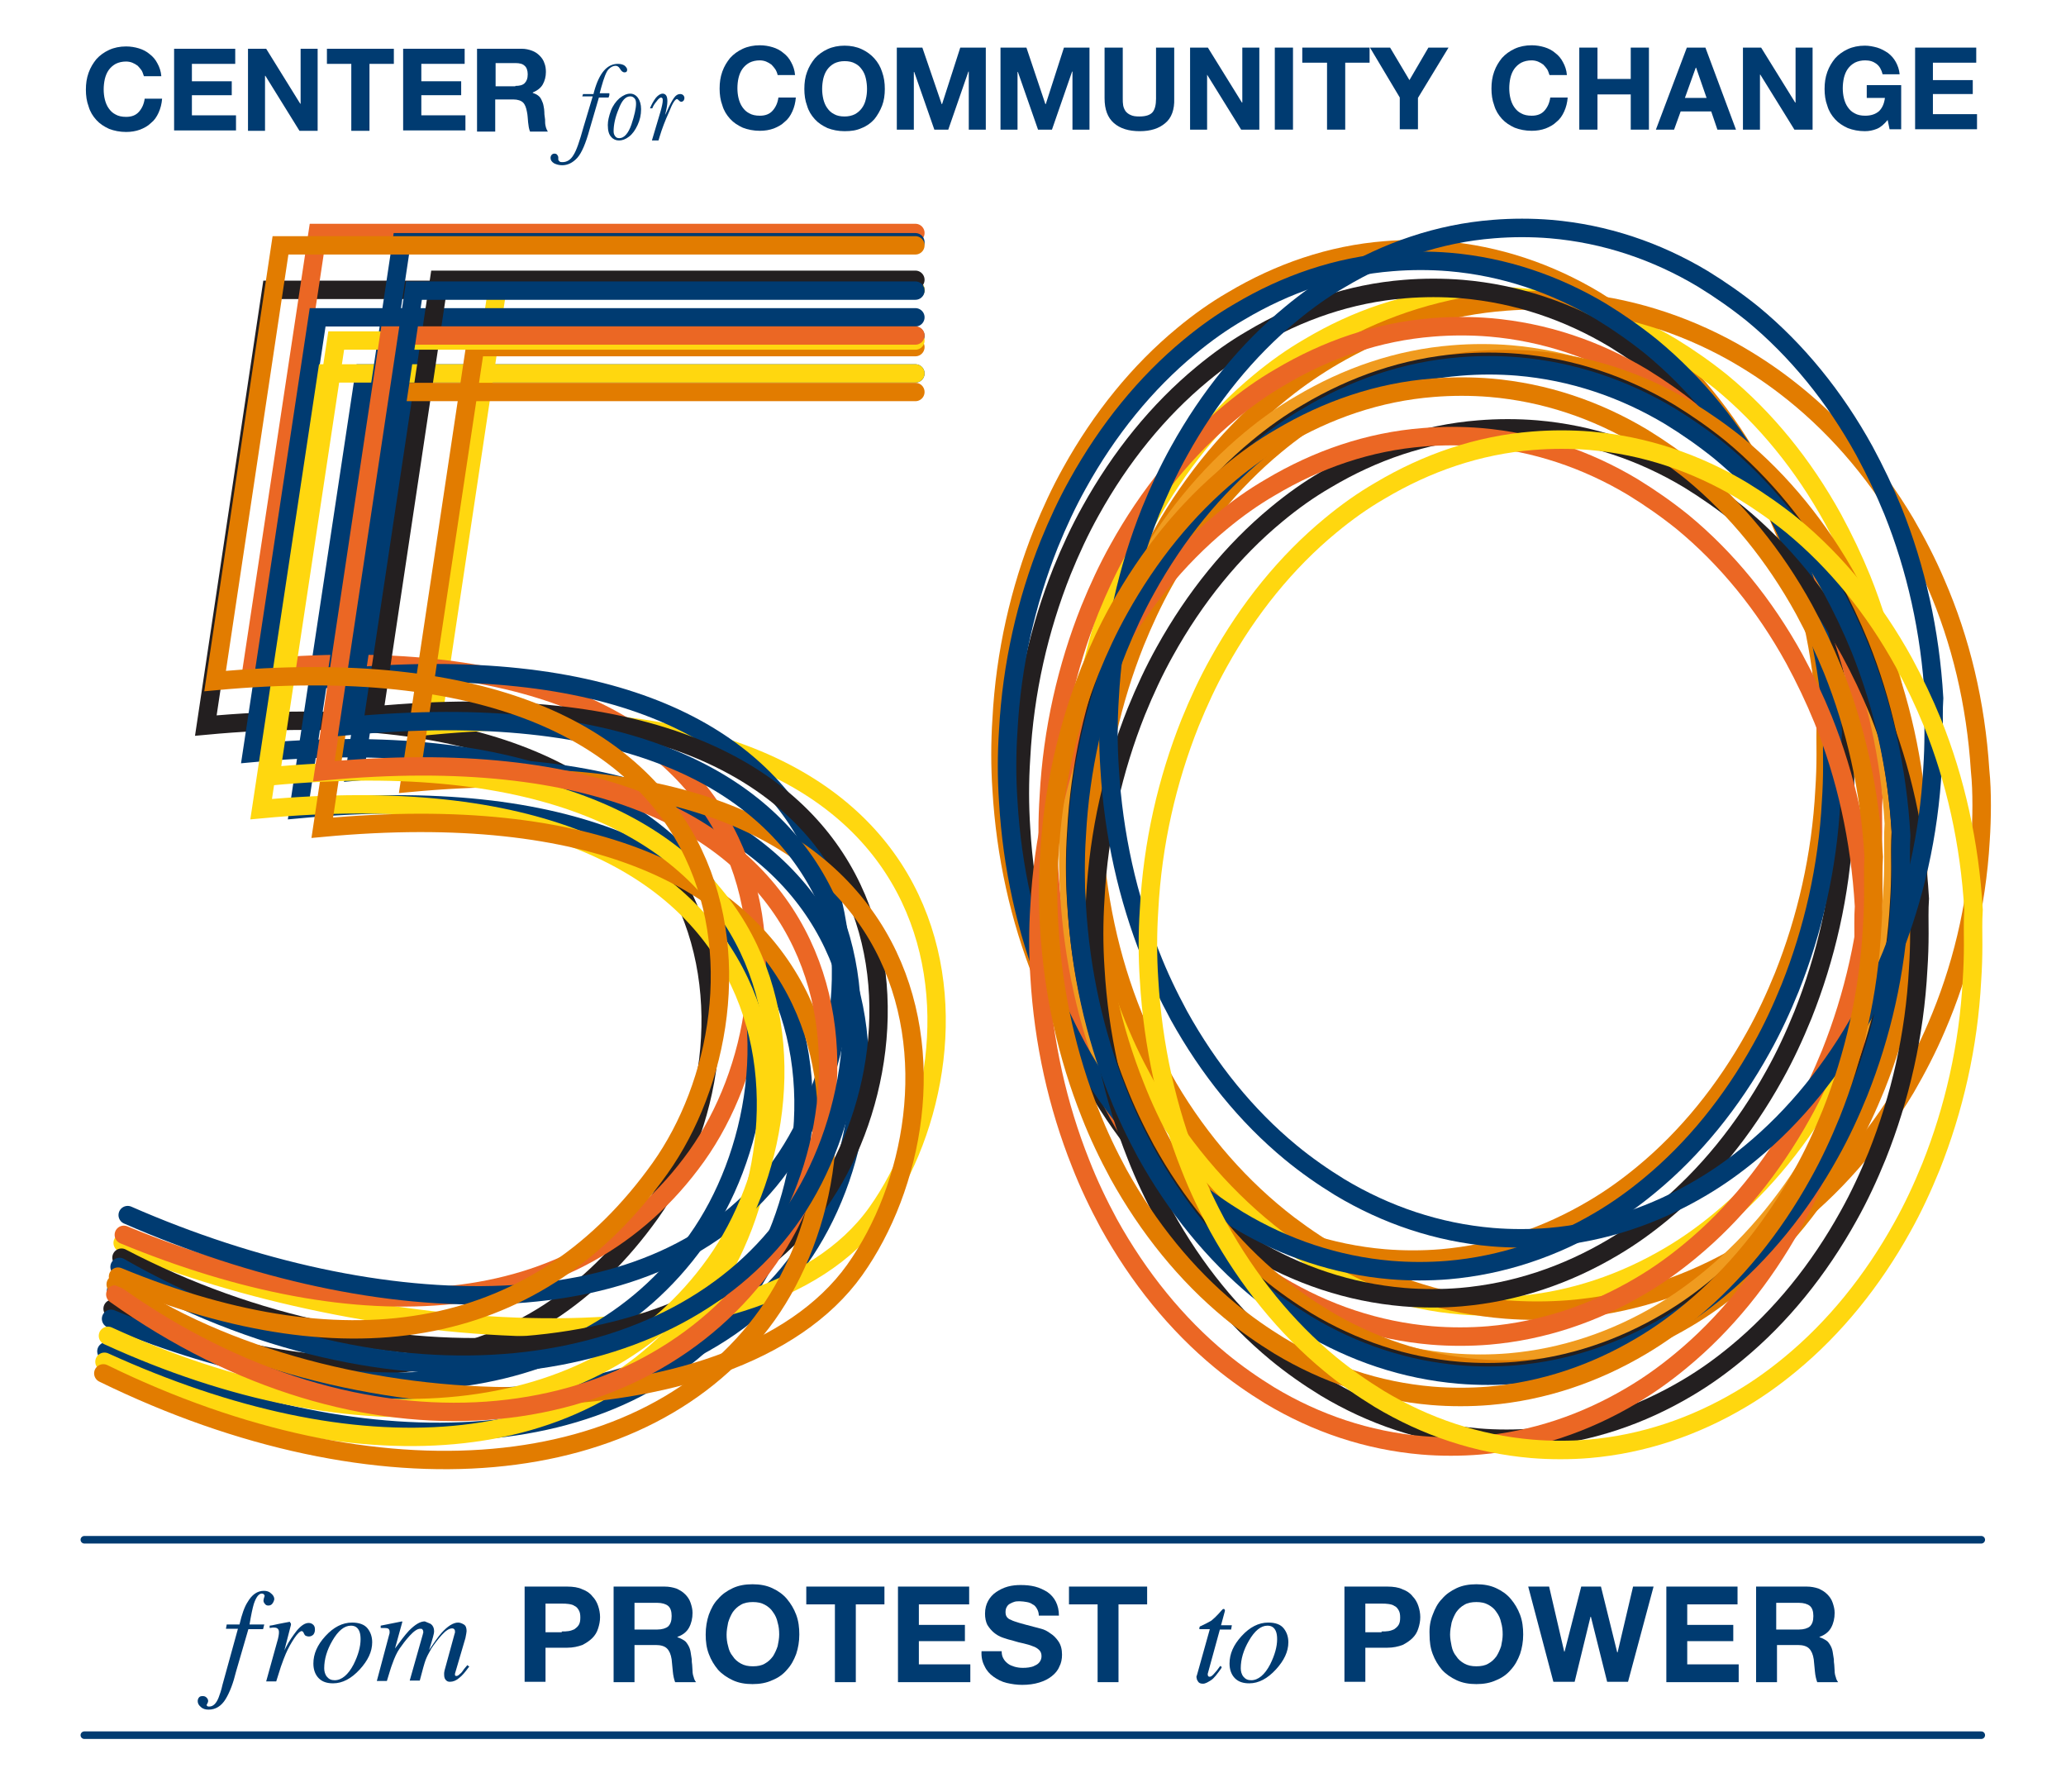 <?xml version="1.0" encoding="utf-8"?>
<!-- Generator: Adobe Illustrator 21.0.2, SVG Export Plug-In . SVG Version: 6.00 Build 0)  -->
<svg version="1.1" xmlns="http://www.w3.org/2000/svg" xmlns:xlink="http://www.w3.org/1999/xlink" x="0px" y="0px"
	 viewBox="0 0 534 463" style="enable-background:new 0 0 534 463;" xml:space="preserve">
<style type="text/css">
	.st0{fill:#003B71;}
	.st1{fill:none;stroke:#E27C00;stroke-width:4.778;stroke-miterlimit:10;}
	.st2{fill:none;stroke:#231F20;stroke-width:4.747;stroke-linecap:round;stroke-miterlimit:10;}
	.st3{fill:none;stroke:#FFD70F;stroke-width:4.778;stroke-miterlimit:10;}
	.st4{fill:none;stroke:#231F20;stroke-width:4.778;stroke-miterlimit:10;}
	.st5{fill:none;stroke:#EB6724;stroke-width:4.778;stroke-miterlimit:10;}
	.st6{fill:none;stroke:#F09B1F;stroke-width:4.778;stroke-miterlimit:10;}
	.st7{fill:none;stroke:#003B71;stroke-width:4.778;stroke-miterlimit:10;}
	.st8{fill:none;stroke:#003B71;stroke-width:4.747;stroke-linecap:round;stroke-miterlimit:10;}
	.st9{fill:none;stroke:#FFD70F;stroke-width:4.747;stroke-linecap:round;stroke-miterlimit:10;}
	.st10{fill:none;stroke:#EB6724;stroke-width:4.747;stroke-linecap:round;stroke-miterlimit:10;}
	.st11{fill:none;stroke:#E27C00;stroke-width:4.747;stroke-linecap:round;stroke-miterlimit:10;}
	.st12{fill:none;stroke:#003B71;stroke-width:1.951;stroke-linecap:round;stroke-miterlimit:10;}
</style>
<g id="Layer_1">
	<g>
		<g>
			<path class="st0" d="M157.5,24.6l-0.2,0.6h-2.5l-2.4,8.2c-1,3.7-2.1,6.2-3.2,7.4c-1.2,1.3-2.5,1.9-3.9,1.9
				c-0.8,0-1.5-0.2-2.1-0.5c-0.6-0.4-0.9-0.8-0.9-1.4c0-0.3,0.1-0.6,0.3-0.8c0.2-0.2,0.4-0.3,0.7-0.3c0.3,0,0.6,0.1,0.7,0.3
				c0.2,0.2,0.3,0.5,0.3,0.7c0,0.1,0,0.2,0,0.3l0,0.2c0,0.2,0.1,0.3,0.3,0.5c0.2,0.2,0.5,0.2,0.8,0.2c1.1,0,2.1-0.6,2.8-1.8
				c0.8-1.2,1.6-3.6,2.6-7.2l2.4-8h-2.7l0.2-0.6h2.7c0-0.1,0.1-0.4,0.2-0.8c1.3-4.6,3.3-7,6.1-7c0.8,0,1.4,0.2,1.8,0.5
				c0.4,0.4,0.6,0.7,0.6,1c0,0.5-0.2,0.7-0.7,0.7c-0.4,0-0.8-0.3-1.2-1c-0.3-0.5-0.7-0.7-1.1-0.7c-0.6,0-1.2,0.3-1.8,0.9
				c-0.6,0.6-1.2,2.2-1.9,4.7l-0.4,1.5H157.5z"/>
			<path class="st0" d="M157.1,32.3c0-1.1,0.3-2.3,0.8-3.7c0.5-1.3,1.3-2.4,2.2-3.2c1-0.8,1.9-1.2,2.8-1.2c0.8,0,1.5,0.4,2,1.1
				c0.5,0.7,0.8,1.7,0.8,2.9c0,1.5-0.3,2.8-0.9,4.1c-0.6,1.3-1.3,2.3-2.2,3c-0.9,0.7-1.8,1-2.6,1c-0.8,0-1.5-0.3-2-0.9
				C157.4,34.8,157.1,33.8,157.1,32.3z M158.6,33.9c0,0.5,0.1,0.9,0.4,1.3c0.3,0.4,0.6,0.5,1.1,0.5c1.2,0,2.3-1.2,3.1-3.5
				c0.8-2.4,1.2-4.2,1.2-5.4c0-0.6-0.1-1.1-0.4-1.4c-0.3-0.3-0.6-0.5-1.1-0.5c-1.2,0-2.2,1.1-3,3.3C159,30.3,158.6,32.3,158.6,33.9z
				"/>
			<path class="st0" d="M168.6,28H168c0.4-1,0.9-1.9,1.5-2.7c0.6-0.7,1.2-1.1,1.8-1.1c0.4,0,0.7,0.2,0.9,0.5
				c0.2,0.3,0.3,0.8,0.3,1.5c0,0.8-0.2,2-0.6,3.5c0.1-0.1,0.2-0.4,0.5-1c0.7-1.6,1.3-2.7,1.8-3.4c0.5-0.7,1-1,1.6-1
				c0.3,0,0.6,0.1,0.8,0.3c0.2,0.2,0.3,0.5,0.3,0.7c0,0.3-0.1,0.5-0.2,0.7c-0.2,0.2-0.4,0.3-0.6,0.3c-0.3,0-0.5-0.2-0.8-0.5
				c-0.1-0.1-0.2-0.2-0.3-0.2c-0.5,0-1.2,1.1-2.1,3.4c-1,2.2-1.8,4.3-2.4,6.3l-0.3,1h-1.7l2.2-7.4c0.4-1.4,0.6-2.4,0.6-2.9
				c0-0.3,0-0.5-0.1-0.6c-0.1-0.1-0.2-0.2-0.3-0.2c-0.3,0-0.7,0.3-1.2,1C169.2,26.8,168.8,27.4,168.6,28z"/>
			<path class="st0" d="M36.6,18.2c-0.3-0.4-0.6-0.8-1-1.2c-0.4-0.3-0.9-0.6-1.4-0.8c-0.5-0.2-1.1-0.3-1.6-0.3c-1,0-1.9,0.2-2.7,0.6
				c-0.7,0.4-1.3,0.9-1.8,1.6c-0.5,0.7-0.8,1.5-1,2.3c-0.2,0.9-0.3,1.8-0.3,2.7c0,0.9,0.1,1.8,0.3,2.6c0.2,0.8,0.5,1.6,1,2.3
				c0.5,0.7,1,1.2,1.8,1.6c0.7,0.4,1.6,0.6,2.7,0.6c1.4,0,2.5-0.4,3.3-1.3c0.8-0.9,1.3-2,1.5-3.4h4.5c-0.1,1.3-0.4,2.5-0.9,3.6
				c-0.5,1.1-1.1,2-2,2.7c-0.8,0.8-1.8,1.3-2.8,1.7c-1.1,0.4-2.3,0.6-3.6,0.6c-1.6,0-3.1-0.3-4.4-0.8c-1.3-0.6-2.4-1.3-3.3-2.3
				c-0.9-1-1.6-2.1-2-3.5c-0.5-1.3-0.7-2.8-0.7-4.3c0-1.6,0.2-3,0.7-4.4c0.5-1.4,1.2-2.5,2-3.5c0.9-1,2-1.8,3.3-2.4
				c1.3-0.6,2.8-0.9,4.4-0.9c1.2,0,2.3,0.2,3.3,0.5c1,0.3,2,0.8,2.8,1.5c0.8,0.6,1.5,1.4,2,2.4c0.5,0.9,0.9,2,1,3.3h-4.5
				C37,19.2,36.9,18.7,36.6,18.2z"/>
			<path class="st0" d="M60.8,12.6v3.9H49.6V21h10.3v3.6H49.6v5.2H61v3.9H45V12.6H60.8z"/>
			<path class="st0" d="M68.8,12.6l8.8,14.2h0.1V12.6h4.4v21.2h-4.7l-8.8-14.2h-0.1v14.2h-4.4V12.6H68.8z"/>
			<path class="st0" d="M84.5,16.5v-3.9h17.3v3.9h-6.3v17.3h-4.7V16.5H84.5z"/>
			<path class="st0" d="M120.1,12.6v3.9h-11.2V21h10.3v3.6h-10.3v5.2h11.4v3.9h-16.1V12.6H120.1z"/>
			<path class="st0" d="M134.9,12.6c0.9,0,1.8,0.2,2.6,0.5s1.4,0.7,2,1.3c0.5,0.5,1,1.2,1.2,1.9c0.3,0.7,0.4,1.5,0.4,2.3
				c0,1.2-0.3,2.3-0.8,3.2c-0.5,0.9-1.4,1.6-2.6,2.1v0.1c0.6,0.2,1,0.4,1.4,0.7c0.4,0.3,0.7,0.7,0.9,1.2c0.2,0.4,0.4,0.9,0.5,1.5
				c0.1,0.5,0.2,1.1,0.2,1.6c0,0.3,0,0.7,0.1,1.2s0.1,0.9,0.1,1.4c0,0.5,0.1,0.9,0.2,1.3c0.1,0.4,0.3,0.8,0.5,1.1H137
				c-0.3-0.7-0.4-1.5-0.5-2.4c-0.1-0.9-0.1-1.8-0.3-2.7c-0.2-1.1-0.5-1.9-1-2.4c-0.5-0.5-1.4-0.8-2.5-0.8h-4.7v8.3h-4.7V12.6H134.9z
				 M133.2,22.2c1.1,0,1.9-0.2,2.4-0.7s0.8-1.2,0.8-2.3c0-1-0.3-1.8-0.8-2.2c-0.5-0.5-1.3-0.7-2.4-0.7h-5.1v6H133.2z"/>
			<g>
				<path class="st0" d="M200.4,17.9c-0.3-0.4-0.6-0.8-1-1.2c-0.4-0.3-0.9-0.6-1.4-0.8c-0.5-0.2-1.1-0.3-1.6-0.3
					c-1,0-1.9,0.2-2.7,0.6c-0.7,0.4-1.3,0.9-1.8,1.6c-0.5,0.7-0.8,1.5-1,2.3s-0.3,1.8-0.3,2.7c0,0.9,0.1,1.8,0.3,2.6
					c0.2,0.8,0.5,1.6,1,2.3c0.5,0.7,1,1.2,1.8,1.6c0.7,0.4,1.6,0.6,2.7,0.6c1.4,0,2.5-0.4,3.3-1.3c0.8-0.9,1.3-2,1.5-3.4h4.5
					c-0.1,1.3-0.4,2.5-0.9,3.6c-0.5,1.1-1.1,2-2,2.7c-0.8,0.8-1.8,1.3-2.8,1.7c-1.1,0.4-2.3,0.6-3.6,0.6c-1.6,0-3.1-0.3-4.4-0.8
					c-1.3-0.6-2.4-1.3-3.3-2.3c-0.9-1-1.6-2.1-2-3.5c-0.5-1.3-0.7-2.8-0.7-4.3c0-1.6,0.2-3,0.7-4.4c0.5-1.4,1.2-2.5,2-3.5
					c0.9-1,2-1.8,3.3-2.4c1.3-0.6,2.8-0.9,4.4-0.9c1.2,0,2.3,0.2,3.3,0.5c1,0.3,2,0.8,2.8,1.5c0.8,0.6,1.5,1.4,2,2.4
					c0.5,0.9,0.9,2,1,3.3h-4.5C200.9,18.9,200.7,18.4,200.4,17.9z"/>
				<path class="st0" d="M208.6,18.6c0.5-1.4,1.2-2.5,2-3.5c0.9-1,2-1.8,3.3-2.4c1.3-0.6,2.8-0.9,4.4-0.9c1.6,0,3.1,0.3,4.4,0.9
					c1.3,0.6,2.4,1.4,3.3,2.4c0.9,1,1.6,2.2,2,3.5c0.5,1.4,0.7,2.8,0.7,4.4c0,1.5-0.2,3-0.7,4.3c-0.5,1.3-1.2,2.5-2,3.5
					c-0.9,1-2,1.8-3.3,2.3c-1.3,0.6-2.7,0.8-4.4,0.8c-1.6,0-3.1-0.3-4.4-0.8c-1.3-0.6-2.4-1.3-3.3-2.3c-0.9-1-1.6-2.1-2-3.5
					c-0.5-1.3-0.7-2.8-0.7-4.3C207.9,21.4,208.1,19.9,208.6,18.6z M212.8,25.6c0.2,0.8,0.5,1.6,1,2.3c0.5,0.7,1,1.2,1.8,1.6
					c0.7,0.4,1.6,0.6,2.7,0.6c1,0,1.9-0.2,2.7-0.6c0.7-0.4,1.3-0.9,1.8-1.6c0.5-0.7,0.8-1.4,1-2.3c0.2-0.8,0.3-1.7,0.3-2.6
					c0-0.9-0.1-1.8-0.3-2.7s-0.5-1.6-1-2.3c-0.5-0.7-1-1.2-1.8-1.6c-0.7-0.4-1.6-0.6-2.7-0.6c-1,0-1.9,0.2-2.7,0.6
					c-0.7,0.4-1.3,0.9-1.8,1.6c-0.5,0.7-0.8,1.5-1,2.3c-0.2,0.9-0.3,1.8-0.3,2.7C212.5,23.9,212.6,24.7,212.8,25.6z"/>
				<path class="st0" d="M238.4,12.3l5,14.6h0.1l4.7-14.6h6.6v21.2h-4.4v-15h-0.1l-5.2,15h-3.6l-5.2-14.9h-0.1v14.9h-4.4V12.3H238.4
					z"/>
				<path class="st0" d="M265.3,12.3l4.9,14.6h0.1l4.7-14.6h6.6v21.2h-4.4v-15h-0.1l-5.2,15h-3.6l-5.2-14.9h-0.1v14.9h-4.4V12.3
					H265.3z"/>
				<path class="st0" d="M301.2,31.8c-1.6,1.4-3.8,2.1-6.6,2.1c-2.9,0-5.1-0.7-6.7-2.1c-1.6-1.4-2.4-3.5-2.4-6.4V12.3h4.7v13.2
					c0,0.6,0,1.1,0.1,1.7c0.1,0.6,0.3,1,0.6,1.5c0.3,0.4,0.8,0.8,1.3,1c0.6,0.3,1.3,0.4,2.3,0.4c1.7,0,2.8-0.4,3.4-1.1
					c0.6-0.7,0.9-1.9,0.9-3.5V12.3h4.7v13.2C303.6,28.3,302.8,30.5,301.2,31.8z"/>
				<path class="st0" d="M312.2,12.3l8.8,14.2h0.1V12.3h4.4v21.2h-4.7L312,19.3H312v14.2h-4.4V12.3H312.2z"/>
				<path class="st0" d="M334.2,12.3v21.2h-4.7V12.3H334.2z"/>
				<path class="st0" d="M336.6,16.2v-3.9H354v3.9h-6.3v17.3H343V16.2H336.6z"/>
				<path class="st0" d="M354.1,12.3h5.2l5,8.4l4.9-8.4h5.2l-7.9,13v8.1h-4.7v-8.2L354.1,12.3z"/>
			</g>
			<g>
				<path class="st0" d="M399.9,17.9c-0.3-0.4-0.6-0.8-1-1.2c-0.4-0.3-0.9-0.6-1.4-0.8c-0.5-0.2-1.1-0.3-1.6-0.3
					c-1,0-1.9,0.2-2.7,0.6c-0.7,0.4-1.3,0.9-1.8,1.6c-0.5,0.7-0.8,1.5-1,2.3c-0.2,0.9-0.3,1.8-0.3,2.7c0,0.9,0.1,1.8,0.3,2.6
					c0.2,0.8,0.5,1.6,1,2.3c0.5,0.7,1,1.2,1.8,1.6c0.7,0.4,1.6,0.6,2.7,0.6c1.4,0,2.5-0.4,3.3-1.3c0.8-0.9,1.3-2,1.5-3.4h4.5
					c-0.1,1.3-0.4,2.5-0.9,3.6c-0.5,1.1-1.1,2-2,2.7c-0.8,0.8-1.8,1.3-2.8,1.7c-1.1,0.4-2.3,0.6-3.6,0.6c-1.6,0-3.1-0.3-4.4-0.8
					c-1.3-0.6-2.4-1.3-3.3-2.3c-0.9-1-1.6-2.1-2-3.5c-0.5-1.3-0.7-2.8-0.7-4.3c0-1.6,0.2-3,0.7-4.4c0.5-1.4,1.2-2.5,2-3.5
					c0.9-1,2-1.8,3.3-2.4c1.3-0.6,2.8-0.9,4.4-0.9c1.2,0,2.3,0.2,3.3,0.5c1,0.3,2,0.8,2.8,1.5c0.8,0.6,1.5,1.4,2,2.4
					c0.5,0.9,0.9,2,1,3.3h-4.5C400.3,18.9,400.2,18.4,399.9,17.9z"/>
				<path class="st0" d="M412.9,12.3v8.1h8.6v-8.1h4.7v21.2h-4.7v-9.1h-8.6v9.1h-4.7V12.3H412.9z"/>
				<path class="st0" d="M440.8,12.3l7.9,21.2h-4.8l-1.6-4.7h-7.9l-1.7,4.7H428l8-21.2H440.8z M441.1,25.3l-2.7-7.8h-0.1l-2.8,7.8
					H441.1z"/>
				<path class="st0" d="M455.2,12.3l8.8,14.2h0.1V12.3h4.4v21.2h-4.7L455,19.3h-0.1v14.2h-4.4V12.3H455.2z"/>
				<path class="st0" d="M485.1,33.3c-1,0.4-2,0.6-3.1,0.6c-1.6,0-3.1-0.3-4.4-0.8c-1.3-0.6-2.4-1.3-3.3-2.3c-0.9-1-1.6-2.1-2-3.5
					c-0.5-1.3-0.7-2.8-0.7-4.3c0-1.6,0.2-3,0.7-4.4c0.5-1.4,1.2-2.5,2-3.5c0.9-1,2-1.8,3.3-2.4c1.3-0.6,2.8-0.9,4.4-0.9
					c1.1,0,2.1,0.2,3.2,0.5c1,0.3,1.9,0.8,2.8,1.4c0.8,0.6,1.5,1.4,2,2.3c0.5,0.9,0.9,2,1,3.2h-4.4c-0.3-1.2-0.8-2.1-1.6-2.7
					c-0.8-0.6-1.7-0.9-2.9-0.9c-1,0-1.9,0.2-2.7,0.6c-0.7,0.4-1.3,0.9-1.8,1.6c-0.5,0.7-0.8,1.5-1,2.3c-0.2,0.9-0.3,1.8-0.3,2.7
					c0,0.9,0.1,1.8,0.3,2.6c0.2,0.8,0.5,1.6,1,2.3c0.5,0.7,1,1.2,1.8,1.6c0.7,0.4,1.6,0.6,2.7,0.6c1.5,0,2.7-0.4,3.6-1.2
					c0.8-0.8,1.3-1.9,1.5-3.4h-4.7V22h8.9v11.4h-3l-0.5-2.4C487,32.1,486.1,32.9,485.1,33.3z"/>
				<path class="st0" d="M510.8,12.3v3.9h-11.2v4.5h10.3v3.6h-10.3v5.2h11.4v3.9H495V12.3H510.8z"/>
			</g>
		</g>
		<g>
			<path class="st0" d="M70.4,414.4c-0.2,0.3-0.6,0.5-1,0.5c-0.4,0-0.7-0.1-0.9-0.4c-0.2-0.2-0.4-0.5-0.4-0.9c0-0.2,0.1-0.6,0.3-1.2
				c0-0.1-0.1-0.3-0.2-0.4c-0.1-0.1-0.3-0.2-0.5-0.2c-0.8,0-1.5,0.9-2.1,2.7c-0.3,1-0.7,2.8-1.1,5.3h3.8L68,421h-3.8L61,432
				c-0.7,2.9-1.6,5.3-2.7,7.1s-2.6,2.7-4.4,2.7c-0.8,0-1.5-0.2-2-0.7c-0.5-0.4-0.8-0.9-0.8-1.5c0-0.3,0.1-0.7,0.3-0.9
				c0.2-0.3,0.5-0.4,1-0.4c0.4,0,0.7,0.1,1,0.4c0.3,0.3,0.4,0.6,0.4,0.9c0,0.2-0.1,0.4-0.2,0.6s-0.2,0.4-0.2,0.4
				c0,0.1,0.1,0.2,0.2,0.3c0.1,0.1,0.3,0.1,0.5,0.1c1,0,1.8-0.8,2.4-2.3c0.3-0.8,0.7-1.9,1-3.3l4-14.5h-3.1l0.2-1.1h3.3
				c0.6-2.6,1.3-4.6,2.1-5.8c1.1-1.9,2.5-2.9,4.2-2.9c0.8,0,1.4,0.2,1.9,0.7c0.5,0.4,0.8,0.9,0.8,1.5
				C70.8,413.7,70.7,414,70.4,414.4z"/>
			<path class="st0" d="M75.1,419.4c0,0.1,0.1,0.1,0.1,0.2c0,0.1,0,0.2,0,0.3l-1.7,6.6l0.4-0.8c0.8-1.6,1.8-3,2.8-4.3
				c1.1-1.3,2.1-2,3.1-2c0.5,0,0.9,0.2,1.2,0.5c0.3,0.3,0.4,0.7,0.4,1.2c0,0.5-0.1,0.9-0.4,1.3c-0.3,0.3-0.7,0.5-1.2,0.5
				c-0.3,0-0.6-0.1-0.8-0.2c-0.2-0.1-0.3-0.3-0.4-0.5l-0.2-0.4c0-0.1-0.1-0.1-0.2-0.2c-0.1,0-0.1-0.1-0.2-0.1
				c-0.4,0-1.1,0.6-1.9,1.8c-0.8,1.2-1.6,2.6-2.2,4c-0.4,0.9-0.8,2-1.3,3.4c-0.3,0.9-0.7,2.2-1.2,3.8h-2.6l2.8-10.1
				c0.2-0.6,0.3-1.1,0.4-1.6c0.1-0.5,0.1-0.8,0.1-1.1c0-0.3-0.1-0.6-0.3-0.8c-0.2-0.2-0.5-0.3-0.9-0.3c-0.1,0-0.3,0-0.5,0
				s-0.4,0.1-0.7,0.1v-0.6l0.7-0.1c0.9-0.2,1.8-0.4,2.9-0.6c1-0.2,1.6-0.3,1.6-0.3C75,419.3,75,419.3,75.1,419.4z"/>
			<path class="st0" d="M95,420.8c0.8,1,1.2,2.2,1.2,3.6c0,2.4-1.1,4.7-3.2,7c-2.2,2.4-4.5,3.6-6.9,3.6c-1.6,0-2.8-0.4-3.7-1.3
				c-0.9-0.9-1.4-2.2-1.4-3.8c0-2.5,1-4.8,3.1-7.1c2.1-2.3,4.4-3.5,6.9-3.5C92.8,419.3,94.2,419.8,95,420.8z M84.5,433.3
				c0.5,0.6,1.1,0.9,2,0.9c1.8,0,3.5-1.4,4.9-4.1c1.2-2.4,1.8-4.6,1.8-6.5c0-0.8-0.1-1.5-0.3-2c-0.4-1-1.1-1.5-2.2-1.5
				c-1.7,0-3.3,1.3-4.8,3.9c-1.4,2.4-2.1,4.8-2.1,7.1C83.8,431.9,84,432.7,84.5,433.3z"/>
			<path class="st0" d="M111.4,419.7c0.5,0.4,0.8,1,0.8,1.8c0,0.4-0.1,0.9-0.3,1.6c-0.2,0.7-0.5,1.8-1,3.3c1.3-1.9,2.3-3.4,3.2-4.4
				c1.6-1.8,3.1-2.7,4.3-2.7c0.5,0,1,0.2,1.5,0.5s0.7,0.9,0.7,1.7c0,0.2-0.1,0.8-0.3,1.8l-2.7,9.2c0,0.1,0,0.3,0,0.4
				c0.1,0.2,0.2,0.2,0.4,0.2c0.2,0,0.4-0.1,0.5-0.2c0.2-0.1,0.3-0.3,0.6-0.5c0.2-0.2,0.4-0.4,0.5-0.6s0.5-0.7,1.2-1.5l0.5,0.4
				l-0.2,0.2c-0.8,1.1-1.6,2.1-2.4,2.7c-0.8,0.7-1.6,1-2.4,1c-0.4,0-0.7-0.1-0.9-0.3c-0.4-0.3-0.6-0.8-0.6-1.5c0-0.2,0-0.3,0-0.5
				c0-0.2,0.1-0.4,0.1-0.6l2.6-9.5c0-0.1,0.1-0.2,0.1-0.3c0-0.1,0-0.2,0-0.3c0-0.3-0.1-0.5-0.2-0.6c-0.1-0.1-0.3-0.2-0.5-0.2
				c-0.8,0-1.7,0.6-2.7,1.7c-1,1.1-1.9,2.3-2.7,3.5c-0.7,1.2-1.2,2.2-1.5,3c-0.3,0.8-0.8,2.6-1.5,5.3h-2.6l3.4-12
				c0-0.1,0-0.2,0.1-0.3c0-0.1,0-0.2,0-0.3c0-0.3-0.1-0.5-0.2-0.6c-0.1-0.2-0.3-0.2-0.6-0.2c-0.7,0-1.6,0.6-2.7,1.8
				c-1.1,1.2-1.9,2.3-2.6,3.3c-0.7,1-1.3,2.3-1.9,4c-0.4,1-0.8,2.5-1.4,4.4h-2.6l3.2-12c0-0.1,0.1-0.2,0.1-0.4c0-0.1,0-0.2,0-0.4
				c0-0.4-0.2-0.7-0.5-0.8c-0.3-0.1-0.9-0.1-1.8-0.1v-0.6c1.1-0.2,3-0.6,5.5-1.1l0.1,0.1l-1.9,6.9c1.3-1.8,2.5-3.4,3.6-4.6
				c1.6-1.6,2.9-2.4,4.1-2.4C110.7,419.4,111.1,419.5,111.4,419.7z"/>
			<path class="st0" d="M146.6,410c1.5,0,2.9,0.2,3.9,0.7c1.1,0.4,2,1,2.6,1.8c0.7,0.7,1.2,1.6,1.5,2.5c0.3,0.9,0.5,1.9,0.5,2.9
				c0,1-0.2,2-0.5,2.9c-0.3,1-0.8,1.8-1.5,2.5c-0.7,0.7-1.6,1.3-2.6,1.8c-1.1,0.4-2.4,0.7-3.9,0.7H141v8.8h-5.4V410H146.6z
				 M145.2,421.6c0.6,0,1.2,0,1.8-0.1c0.6-0.1,1.1-0.3,1.5-0.5c0.4-0.3,0.8-0.6,1.1-1.1c0.3-0.5,0.4-1.1,0.4-1.9
				c0-0.8-0.1-1.4-0.4-1.9c-0.3-0.5-0.6-0.9-1.1-1.1c-0.4-0.3-0.9-0.4-1.5-0.5s-1.2-0.1-1.8-0.1H141v7.4H145.2z"/>
			<path class="st0" d="M171.8,410c1.1,0,2.1,0.2,3,0.5c0.9,0.4,1.6,0.8,2.3,1.5c0.6,0.6,1.1,1.3,1.4,2.2s0.5,1.7,0.5,2.6
				c0,1.4-0.3,2.7-0.9,3.8c-0.6,1.1-1.6,1.9-3,2.4v0.1c0.7,0.2,1.2,0.5,1.7,0.8s0.8,0.8,1.1,1.3c0.3,0.5,0.5,1.1,0.6,1.7
				c0.1,0.6,0.2,1.2,0.3,1.9c0,0.4,0,0.9,0.1,1.4c0,0.5,0.1,1.1,0.1,1.6s0.1,1.1,0.3,1.6c0.1,0.5,0.3,0.9,0.6,1.3h-5.4
				c-0.3-0.8-0.5-1.7-0.6-2.8s-0.2-2.1-0.3-3.1c-0.2-1.3-0.6-2.2-1.2-2.8c-0.6-0.6-1.6-0.9-2.9-0.9H164v9.6h-5.4V410H171.8z
				 M169.9,421.1c1.2,0,2.2-0.3,2.8-0.8c0.6-0.6,0.9-1.4,0.9-2.7c0-1.2-0.3-2.1-0.9-2.6c-0.6-0.5-1.6-0.8-2.8-0.8H164v6.9H169.9z"/>
			<path class="st0" d="M183.2,417.3c0.6-1.6,1.3-3,2.4-4.1c1-1.2,2.3-2.1,3.8-2.8c1.5-0.7,3.2-1,5.1-1c1.9,0,3.6,0.3,5.1,1
				c1.5,0.7,2.8,1.6,3.8,2.8c1,1.2,1.8,2.5,2.4,4.1c0.6,1.6,0.8,3.3,0.8,5.1c0,1.8-0.3,3.5-0.8,5c-0.6,1.6-1.3,2.9-2.4,4.1
				c-1,1.2-2.3,2.1-3.8,2.7c-1.5,0.7-3.2,1-5.1,1c-1.9,0-3.6-0.3-5.1-1c-1.5-0.7-2.8-1.6-3.8-2.7c-1-1.2-1.8-2.5-2.4-4.1
				c-0.6-1.6-0.8-3.2-0.8-5C182.4,420.5,182.7,418.8,183.2,417.3z M188.2,425.4c0.2,1,0.6,1.9,1.2,2.6c0.5,0.8,1.2,1.4,2.1,1.9
				s1.9,0.7,3.1,0.7s2.3-0.2,3.1-0.7c0.9-0.5,1.5-1.1,2.1-1.9c0.5-0.8,0.9-1.7,1.2-2.6c0.2-1,0.4-2,0.4-3c0-1.1-0.1-2.1-0.4-3.1
				c-0.2-1-0.6-1.9-1.2-2.7c-0.5-0.8-1.2-1.4-2.1-1.9c-0.9-0.5-1.9-0.7-3.1-0.7s-2.3,0.2-3.1,0.7c-0.9,0.5-1.5,1.1-2.1,1.9
				c-0.5,0.8-0.9,1.7-1.2,2.7c-0.2,1-0.4,2.1-0.4,3.1C187.8,423.4,187.9,424.4,188.2,425.4z"/>
			<path class="st0" d="M208.4,414.5V410h20.2v4.6h-7.4v20.1h-5.4v-20.1H208.4z"/>
			<path class="st0" d="M250.5,410v4.6h-13v5.3h11.9v4.2h-11.9v6h13.3v4.6h-18.7V410H250.5z"/>
			<path class="st0" d="M259.3,428.5c0.3,0.6,0.7,1,1.2,1.4s1.1,0.6,1.7,0.8c0.7,0.2,1.4,0.3,2.1,0.3c0.5,0,1,0,1.6-0.1
				c0.6-0.1,1.1-0.2,1.6-0.5c0.5-0.2,0.9-0.5,1.2-0.9c0.3-0.4,0.5-0.9,0.5-1.5c0-0.7-0.2-1.2-0.6-1.6c-0.4-0.4-1-0.8-1.7-1
				c-0.7-0.3-1.5-0.5-2.3-0.7c-0.9-0.2-1.8-0.4-2.7-0.7c-0.9-0.2-1.8-0.5-2.7-0.8c-0.9-0.3-1.7-0.8-2.3-1.3s-1.2-1.2-1.7-2
				c-0.4-0.8-0.6-1.8-0.6-2.9c0-1.3,0.3-2.4,0.8-3.3s1.2-1.7,2.1-2.3c0.9-0.6,1.9-1.1,3-1.4c1.1-0.3,2.2-0.4,3.3-0.4
				c1.3,0,2.5,0.1,3.7,0.4c1.2,0.3,2.2,0.8,3.2,1.4c0.9,0.6,1.7,1.5,2.2,2.5c0.5,1,0.8,2.2,0.8,3.6h-5.2c0-0.7-0.2-1.3-0.5-1.8
				c-0.3-0.5-0.6-0.9-1.1-1.1c-0.4-0.3-0.9-0.5-1.5-0.6c-0.6-0.1-1.2-0.2-1.8-0.2c-0.4,0-0.9,0-1.3,0.1c-0.4,0.1-0.8,0.3-1.2,0.5
				c-0.4,0.2-0.7,0.5-0.9,0.9c-0.2,0.3-0.3,0.8-0.3,1.3c0,0.5,0.1,0.9,0.3,1.2c0.2,0.3,0.5,0.6,1.1,0.8c0.5,0.3,1.3,0.5,2.2,0.8
				c1,0.3,2.2,0.6,3.7,1c0.5,0.1,1.1,0.3,1.9,0.5c0.8,0.2,1.6,0.6,2.4,1.2c0.8,0.5,1.5,1.2,2.1,2.1c0.6,0.9,0.9,2,0.9,3.4
				c0,1.1-0.2,2.2-0.7,3.1c-0.4,1-1.1,1.8-2,2.5c-0.9,0.7-1.9,1.2-3.2,1.6c-1.3,0.4-2.8,0.6-4.4,0.6c-1.4,0-2.7-0.2-4-0.5
				s-2.4-0.9-3.4-1.6c-1-0.7-1.8-1.6-2.3-2.7c-0.6-1.1-0.9-2.4-0.8-3.9h5.2C258.9,427.3,259,428,259.3,428.5z"/>
			<path class="st0" d="M276.3,414.5V410h20.2v4.6h-7.4v20.1h-5.4v-20.1H276.3z"/>
			<path class="st0" d="M309.3,433.2c0-0.1,0-0.2,0.1-0.4l3.3-11.8H310c0-0.3,0-0.5,0.1-0.6c0-0.1,0.2-0.2,0.3-0.2
				c1.1-0.5,2-1,2.7-1.4c0.6-0.5,1.5-1.3,2.6-2.6l0.3-0.3c0,0,0.1-0.1,0.1-0.1s0.1,0,0.2,0c0.1,0,0.2,0,0.2,0.1
				c0,0.1,0.1,0.1,0.1,0.2c0,0.1,0,0.1,0,0.2l-1,3.7h2.8l-0.2,1.1h-2.9l-3.1,11.3c-0.1,0.2,0,0.4,0,0.6c0.1,0.2,0.2,0.3,0.5,0.3
				c0.3,0,0.7-0.3,1.2-0.9c0.3-0.3,0.8-0.9,1.5-1.9l0.4,0.3l-0.2,0.4c-1,1.4-1.8,2.5-2.6,3s-1.4,0.9-2.1,0.9c-0.6,0-1-0.2-1.2-0.5
				s-0.4-0.6-0.4-1C309.2,433.4,309.2,433.3,309.3,433.2z"/>
			<path class="st0" d="M331.8,420.8c0.8,1,1.2,2.2,1.2,3.6c0,2.4-1.1,4.7-3.2,7c-2.2,2.4-4.5,3.6-6.9,3.6c-1.6,0-2.8-0.4-3.7-1.3
				c-0.9-0.9-1.4-2.2-1.4-3.8c0-2.5,1-4.8,3.1-7.1c2.1-2.3,4.4-3.5,6.9-3.5C329.7,419.3,331,419.8,331.8,420.8z M321.4,433.3
				c0.5,0.6,1.1,0.9,2,0.9c1.8,0,3.5-1.4,4.9-4.1c1.2-2.4,1.8-4.6,1.8-6.5c0-0.8-0.1-1.5-0.3-2c-0.4-1-1.1-1.5-2.2-1.5
				c-1.7,0-3.3,1.3-4.8,3.9c-1.4,2.4-2.1,4.8-2.1,7.1C320.7,431.9,320.9,432.7,321.4,433.3z"/>
			<path class="st0" d="M358.6,410c1.5,0,2.9,0.2,3.9,0.7c1.1,0.4,2,1,2.6,1.8c0.7,0.7,1.2,1.6,1.5,2.5c0.3,0.9,0.5,1.9,0.5,2.9
				c0,1-0.2,2-0.5,2.9c-0.3,1-0.8,1.8-1.5,2.5c-0.7,0.7-1.6,1.3-2.6,1.8c-1.1,0.4-2.4,0.7-3.9,0.7h-5.7v8.8h-5.4V410H358.6z
				 M357.1,421.6c0.6,0,1.2,0,1.8-0.1c0.6-0.1,1.1-0.3,1.5-0.5c0.4-0.3,0.8-0.6,1.1-1.1c0.3-0.5,0.4-1.1,0.4-1.9
				c0-0.8-0.1-1.4-0.4-1.9c-0.3-0.5-0.6-0.9-1.1-1.1c-0.4-0.3-0.9-0.4-1.5-0.5s-1.2-0.1-1.8-0.1h-4.2v7.4H357.1z"/>
			<path class="st0" d="M370.3,417.3c0.6-1.6,1.3-3,2.4-4.1c1-1.2,2.3-2.1,3.8-2.8c1.5-0.7,3.2-1,5.1-1c1.9,0,3.6,0.3,5.1,1
				c1.5,0.7,2.8,1.6,3.8,2.8c1,1.2,1.8,2.5,2.4,4.1c0.6,1.6,0.8,3.3,0.8,5.1c0,1.8-0.3,3.5-0.8,5c-0.6,1.6-1.3,2.9-2.4,4.1
				c-1,1.2-2.3,2.1-3.8,2.7c-1.5,0.7-3.2,1-5.1,1c-1.9,0-3.6-0.3-5.1-1c-1.5-0.7-2.8-1.6-3.8-2.7c-1-1.2-1.8-2.5-2.4-4.1
				c-0.6-1.6-0.8-3.2-0.8-5C369.4,420.5,369.7,418.8,370.3,417.3z M375.2,425.4c0.2,1,0.6,1.9,1.2,2.6c0.5,0.8,1.2,1.4,2.1,1.9
				s1.9,0.7,3.1,0.7s2.3-0.2,3.1-0.7c0.9-0.5,1.5-1.1,2.1-1.9c0.5-0.8,0.9-1.7,1.2-2.6c0.2-1,0.4-2,0.4-3c0-1.1-0.1-2.1-0.4-3.1
				c-0.2-1-0.6-1.9-1.2-2.7c-0.5-0.8-1.2-1.4-2.1-1.9c-0.9-0.5-1.9-0.7-3.1-0.7s-2.3,0.2-3.1,0.7c-0.9,0.5-1.5,1.1-2.1,1.9
				c-0.5,0.8-0.9,1.7-1.2,2.7c-0.2,1-0.4,2.1-0.4,3.1C374.8,423.4,375,424.4,375.2,425.4z"/>
			<path class="st0" d="M415.4,434.6l-4.2-16.8h-0.1l-4.1,16.8h-5.5l-6.5-24.6h5.4l3.9,16.8h0.1l4.3-16.8h5.1l4.2,17h0.1l4-17h5.3
				l-6.6,24.6H415.4z"/>
			<path class="st0" d="M449.1,410v4.6h-13v5.3H448v4.2h-11.9v6h13.3v4.6h-18.7V410H449.1z"/>
			<path class="st0" d="M467,410c1.1,0,2.1,0.2,3,0.5c0.9,0.4,1.6,0.8,2.3,1.5c0.6,0.6,1.1,1.3,1.4,2.2s0.5,1.7,0.5,2.6
				c0,1.4-0.3,2.7-0.9,3.8c-0.6,1.1-1.6,1.9-3,2.4v0.1c0.7,0.2,1.2,0.5,1.7,0.8s0.8,0.8,1.1,1.3c0.3,0.5,0.5,1.1,0.6,1.7
				c0.1,0.6,0.2,1.2,0.3,1.9c0,0.4,0,0.9,0.1,1.4c0,0.5,0.1,1.1,0.1,1.6s0.1,1.1,0.3,1.6c0.1,0.5,0.3,0.9,0.6,1.3h-5.4
				c-0.3-0.8-0.5-1.7-0.6-2.8s-0.2-2.1-0.3-3.1c-0.2-1.3-0.6-2.2-1.2-2.8c-0.6-0.6-1.6-0.9-2.9-0.9h-5.4v9.6h-5.4V410H467z
				 M465,421.1c1.2,0,2.2-0.3,2.8-0.8c0.6-0.6,0.9-1.4,0.9-2.7c0-1.2-0.3-2.1-0.9-2.6c-0.6-0.5-1.6-0.8-2.8-0.8h-5.9v6.9H465z"/>
		</g>
		<g>
			<path class="st1" d="M471.9,194.9c0,3.1-0.1,6.1-0.3,9.1c-0.9,17.2-4.7,33.5-10.6,48.3c-2.2,5.4-4.6,10.6-7.4,15.6
				c-7.7,13.9-17.5,26-28.9,35.4c-4.1,3.4-8.3,6.4-12.7,9c-12.1,7.2-25.4,11.7-39.4,12.9c-2.4,0.2-4.9,0.3-7.4,0.3
				c-2.5,0-5-0.1-7.4-0.3c-14.1-1.2-27.4-5.7-39.4-12.9c-4.4-2.7-8.7-5.7-12.7-9c-11.4-9.4-21.2-21.5-28.9-35.4
				c-2.7-5-5.2-10.2-7.3-15.6c-5.9-14.8-9.6-31.1-10.6-48.3c-0.2-3-0.3-6-0.3-9c0-3.1,0.1-6.1,0.3-9.1c0.9-17.2,4.7-33.5,10.6-48.3
				c2.2-5.4,4.6-10.6,7.4-15.6c7.7-13.9,17.5-26,28.9-35.4c4.1-3.4,8.3-6.4,12.8-9c12.1-7.2,25.4-11.8,39.5-12.9
				c2.4-0.2,4.9-0.3,7.4-0.3c2.5,0,5,0.1,7.4,0.3c14.1,1.2,27.4,5.7,39.4,12.9c4.4,2.7,8.7,5.7,12.8,9c0,0,0,0,0,0
				c11.4,9.4,21.2,21.4,28.9,35.4c2.7,5,5.2,10.2,7.4,15.6c5.9,14.7,9.6,31,10.6,48.3C471.8,188.8,471.9,191.8,471.9,194.9z"/>
			<path class="st2" d="M236.6,74.9H70.1L53.2,187.5c142.4-13.3,145.4,83.2,115,125.9c-31.1,43.6-78.6,49.8-139.1,24.8"/>
			<path class="st3" d="M491.7,207c0,3.1-0.1,6.1-0.3,9.1c-0.9,17.2-4.7,33.5-10.6,48.3c-2.2,5.4-4.6,10.6-7.4,15.6
				c-7.7,13.9-17.5,26-28.9,35.4c-4.1,3.4-8.3,6.4-12.7,9c-12.1,7.2-25.4,11.7-39.4,12.9c-2.4,0.2-4.9,0.3-7.4,0.3
				c-2.5,0-5-0.1-7.4-0.3c-14.1-1.2-27.4-5.7-39.4-12.9c-4.4-2.7-8.7-5.7-12.7-9c-11.4-9.4-21.2-21.5-28.9-35.4
				c-2.7-5-5.2-10.2-7.3-15.6c-5.9-14.8-9.6-31.1-10.6-48.3c-0.2-3-0.3-6-0.3-9c0-3.1,0.1-6.1,0.3-9.1c0.9-17.2,4.7-33.5,10.6-48.3
				c2.2-5.4,4.6-10.6,7.4-15.6c7.7-13.9,17.5-26,28.9-35.4c4.1-3.4,8.3-6.4,12.8-9c12.1-7.2,25.4-11.8,39.5-12.9
				c2.4-0.2,4.9-0.3,7.4-0.3c2.5,0,5,0.1,7.4,0.3c14.1,1.2,27.4,5.7,39.4,12.9c4.4,2.7,8.7,5.7,12.8,9c0,0,0,0,0,0
				c11.4,9.4,21.2,21.4,28.9,35.4c2.7,5,5.2,10.2,7.4,15.6c5.9,14.7,9.6,31,10.6,48.3C491.6,200.9,491.7,204,491.7,207z"/>
			<path class="st1" d="M512.2,208.1c0,3.1-0.1,6.1-0.3,9.1c-1,17.2-5,33.5-11.4,48.3c-2.3,5.4-5,10.6-7.9,15.6
				c-8.3,13.9-18.9,26-31.1,35.4c-4.4,3.4-8.9,6.4-13.7,9c-13,7.2-27.3,11.7-42.5,12.9c-2.6,0.2-5.3,0.3-8,0.3c-2.7,0-5.3-0.1-8-0.3
				c-15.2-1.2-29.5-5.7-42.5-12.9c-4.8-2.7-9.3-5.7-13.7-9c-12.3-9.4-22.9-21.5-31.1-35.4c-2.9-5-5.6-10.2-7.9-15.6
				c-6.4-14.8-10.3-31.1-11.4-48.3c-0.2-3-0.3-6-0.3-9c0-3.1,0.1-6.1,0.3-9.1c1-17.2,5-33.5,11.4-48.3c2.3-5.4,5-10.6,7.9-15.6
				c8.3-13.9,18.9-26,31.1-35.4c4.4-3.4,9-6.4,13.7-9c13-7.2,27.3-11.8,42.5-12.9c2.6-0.2,5.3-0.3,7.9-0.3c2.7,0,5.3,0.1,8,0.3
				c15.2,1.2,29.5,5.7,42.5,12.9c4.8,2.7,9.4,5.7,13.7,9c0,0,0,0,0,0c12.3,9.4,22.8,21.4,31.1,35.4c2.9,5,5.6,10.2,7.9,15.6
				c6.4,14.7,10.3,31,11.4,48.3C512.1,202,512.2,205,512.2,208.1z"/>
			<path class="st4" d="M476.9,204.9c0,3.1-0.1,6.1-0.3,9.1c-0.9,17.2-4.7,33.5-10.6,48.3c-2.2,5.4-4.6,10.6-7.4,15.6
				c-7.7,13.9-17.5,26-28.9,35.4c-4.1,3.4-8.3,6.4-12.7,9c-12.1,7.2-25.4,11.7-39.4,12.9c-2.4,0.2-4.9,0.3-7.4,0.3
				c-2.5,0-5-0.1-7.4-0.3c-14.1-1.2-27.4-5.7-39.4-12.9c-4.4-2.7-8.7-5.7-12.7-9c-11.4-9.4-21.2-21.5-28.9-35.4
				c-2.7-5-5.2-10.2-7.3-15.6c-5.9-14.8-9.6-31.1-10.6-48.3c-0.2-3-0.3-6-0.3-9c0-3.1,0.1-6.1,0.3-9.1c0.9-17.2,4.7-33.5,10.6-48.3
				c2.2-5.4,4.6-10.6,7.4-15.6c7.7-13.9,17.5-26,28.9-35.4c4.1-3.4,8.3-6.4,12.8-9c12.1-7.2,25.4-11.8,39.5-12.9
				c2.4-0.2,4.9-0.3,7.4-0.3c2.5,0,5,0.1,7.4,0.3c14.1,1.2,27.4,5.7,39.4,12.9c4.4,2.7,8.7,5.7,12.8,9c0,0,0,0,0,0
				c11.4,9.4,21.2,21.4,28.9,35.4c2.7,5,5.2,10.2,7.4,15.6c5.9,14.7,9.6,31,10.6,48.3C476.8,198.8,476.9,201.8,476.9,204.9z"/>
			<path class="st5" d="M484.1,214.8c0,3.1-0.1,6.1-0.3,9.1c-0.9,17.2-4.7,33.5-10.6,48.3c-2.2,5.4-4.6,10.6-7.4,15.6
				c-7.7,13.9-17.5,26-28.9,35.4c-4.1,3.4-8.3,6.4-12.7,9c-12.1,7.2-25.4,11.7-39.4,12.9c-2.4,0.2-4.9,0.3-7.4,0.3
				c-2.5,0-5-0.1-7.4-0.3c-14.1-1.2-27.4-5.7-39.4-12.9c-4.4-2.7-8.7-5.7-12.7-9c-11.4-9.4-21.2-21.5-28.9-35.4
				c-2.7-5-5.2-10.2-7.3-15.6c-5.9-14.8-9.6-31.1-10.6-48.3c-0.2-3-0.3-6-0.3-9c0-3.1,0.1-6.1,0.3-9.1c0.9-17.2,4.7-33.5,10.6-48.3
				c2.2-5.4,4.6-10.6,7.4-15.6c7.7-13.9,17.5-26,28.9-35.4c4.1-3.4,8.3-6.4,12.8-9c12.1-7.2,25.4-11.8,39.5-12.9
				c2.4-0.2,4.9-0.3,7.4-0.3c2.5,0,5,0.1,7.4,0.3c14.1,1.2,27.4,5.7,39.4,12.9c4.4,2.7,8.7,5.7,12.8,9c0,0,0,0,0,0
				c11.4,9.4,21.2,21.4,28.9,35.4c2.7,5,5.2,10.2,7.4,15.6c5.9,14.7,9.6,31,10.6,48.3C484,208.8,484.1,211.8,484.1,214.8z"/>
			<path class="st6" d="M489.4,221.8c0,3.1-0.1,6.1-0.3,9.1c-0.9,17.2-4.7,33.5-10.6,48.3c-2.2,5.4-4.6,10.6-7.4,15.6
				c-7.7,13.9-17.5,26-28.9,35.4c-4.1,3.4-8.3,6.4-12.7,9c-12.1,7.2-25.4,11.7-39.4,12.9c-2.4,0.2-4.9,0.3-7.4,0.3
				c-2.5,0-5-0.1-7.4-0.3c-14.1-1.2-27.4-5.7-39.4-12.9c-4.4-2.7-8.7-5.7-12.7-9c-11.4-9.4-21.2-21.5-28.9-35.4
				c-2.7-5-5.2-10.2-7.3-15.6c-5.9-14.8-9.6-31.1-10.6-48.3c-0.2-3-0.3-6-0.3-9c0-3.1,0.1-6.1,0.3-9.1c0.9-17.2,4.7-33.5,10.6-48.3
				c2.2-5.4,4.6-10.6,7.4-15.6c7.7-13.9,17.5-26,28.9-35.4c4.1-3.4,8.3-6.4,12.8-9c12.1-7.2,25.4-11.8,39.5-12.9
				c2.4-0.2,4.9-0.3,7.4-0.3c2.5,0,5,0.1,7.4,0.3c14.1,1.2,27.4,5.7,39.4,12.9c4.4,2.7,8.7,5.7,12.8,9c0,0,0,0,0,0
				c11.4,9.4,21.2,21.4,28.9,35.4c2.7,5,5.2,10.2,7.4,15.6c5.9,14.7,9.6,31,10.6,48.3C489.3,215.8,489.4,218.8,489.4,221.8z"/>
			<path class="st7" d="M473.6,197.9c0,3.1-0.1,6.1-0.3,9.1c-0.9,17.2-4.7,33.5-10.6,48.3c-2.2,5.4-4.6,10.6-7.4,15.6
				c-7.7,13.9-17.5,26-28.9,35.4c-4.1,3.4-8.3,6.4-12.7,9c-12.1,7.2-25.4,11.7-39.4,12.9c-2.4,0.2-4.9,0.3-7.4,0.3
				c-2.5,0-5-0.1-7.4-0.3c-14.1-1.2-27.4-5.7-39.4-12.9c-4.4-2.7-8.7-5.7-12.7-9c-11.4-9.4-21.2-21.5-28.9-35.4
				c-2.7-5-5.2-10.2-7.3-15.6c-5.9-14.8-9.6-31.1-10.6-48.3c-0.2-3-0.3-6-0.3-9c0-3.1,0.1-6.1,0.3-9.1c0.9-17.2,4.7-33.5,10.6-48.3
				c2.2-5.4,4.6-10.6,7.4-15.6c7.7-13.9,17.5-26,28.9-35.4c4.1-3.4,8.3-6.4,12.8-9c12.1-7.2,25.4-11.8,39.5-12.9
				c2.4-0.2,4.9-0.3,7.4-0.3c2.5,0,5,0.1,7.4,0.3c14.1,1.2,27.4,5.7,39.4,12.9c4.4,2.7,8.7,5.7,12.8,9c0,0,0,0,0,0
				c11.4,9.4,21.2,21.4,28.9,35.4c2.7,5,5.2,10.2,7.4,15.6c5.9,14.7,9.6,31,10.6,48.3C473.5,191.8,473.6,194.8,473.6,197.9z"/>
			<path class="st1" d="M495.8,223.3c0,3.1-0.1,6.1-0.3,9.1c-0.9,17.2-4.7,33.5-10.6,48.3c-2.2,5.4-4.6,10.6-7.4,15.6
				c-7.7,13.9-17.5,26-28.9,35.4c-4.1,3.4-8.3,6.4-12.7,9c-12.1,7.2-25.4,11.7-39.4,12.9c-2.4,0.2-4.9,0.3-7.4,0.3
				c-2.5,0-5-0.1-7.4-0.3c-14.1-1.2-27.4-5.7-39.4-12.9c-4.4-2.7-8.7-5.7-12.7-9c-11.4-9.4-21.2-21.5-28.9-35.4
				c-2.7-5-5.2-10.2-7.3-15.6c-5.9-14.8-9.6-31.1-10.6-48.3c-0.2-3-0.3-6-0.3-9c0-3.1,0.1-6.1,0.3-9.1c0.9-17.2,4.7-33.5,10.6-48.3
				c2.2-5.4,4.6-10.6,7.4-15.6c7.7-13.9,17.5-26,28.9-35.4c4.1-3.4,8.3-6.4,12.8-9c12.1-7.2,25.4-11.8,39.5-12.9
				c2.4-0.2,4.9-0.3,7.4-0.3c2.5,0,5,0.1,7.4,0.3c14.1,1.2,27.4,5.7,39.4,12.9c4.4,2.7,8.7,5.7,12.8,9c0,0,0,0,0,0
				c11.4,9.4,21.2,21.4,28.9,35.4c2.7,5,5.2,10.2,7.4,15.6c5.9,14.7,9.6,31,10.6,48.3C495.8,217.2,495.8,220.2,495.8,223.3z"/>
			<path class="st4" d="M496.1,241.2c0,3.1-0.1,6.1-0.3,9.1c-0.9,17.2-4.7,33.5-10.6,48.3c-2.2,5.4-4.6,10.6-7.4,15.6
				c-7.7,13.9-17.5,26-28.9,35.4c-4.1,3.4-8.3,6.4-12.7,9c-12.1,7.2-25.4,11.7-39.4,12.9c-2.4,0.2-4.9,0.3-7.4,0.3
				c-2.5,0-5-0.1-7.4-0.3c-14.1-1.2-27.4-5.7-39.4-12.9c-4.4-2.7-8.7-5.7-12.7-9c-11.4-9.4-21.2-21.5-28.9-35.4
				c-2.7-5-5.2-10.2-7.3-15.6c-5.9-14.8-9.6-31.1-10.6-48.3c-0.2-3-0.3-6-0.3-9c0-3.1,0.1-6.1,0.3-9.1c0.9-17.2,4.7-33.5,10.6-48.3
				c2.2-5.4,4.6-10.6,7.4-15.6c7.7-13.9,17.5-26,28.9-35.4c4.1-3.4,8.3-6.4,12.8-9c12.1-7.2,25.4-11.8,39.5-12.9
				c2.4-0.2,4.9-0.3,7.4-0.3c2.5,0,5,0.1,7.4,0.3c14.1,1.2,27.4,5.7,39.4,12.9c4.4,2.7,8.7,5.7,12.8,9c0,0,0,0,0,0
				c11.4,9.4,21.2,21.4,28.9,35.4c2.7,5,5.2,10.2,7.4,15.6c5.9,14.7,9.6,31,10.6,48.3C496,235.1,496.1,238.1,496.1,241.2z"/>
			<path class="st5" d="M481.7,243.2c0,3.1-0.1,6.1-0.3,9.1c-0.9,17.2-4.7,33.5-10.6,48.3c-2.2,5.4-4.6,10.6-7.4,15.6
				c-7.7,13.9-17.5,26-28.9,35.4c-4.1,3.4-8.3,6.4-12.7,9c-12.1,7.2-25.4,11.7-39.4,12.9c-2.4,0.2-4.9,0.3-7.4,0.3
				c-2.5,0-5-0.1-7.4-0.3c-14.1-1.2-27.4-5.7-39.4-12.9c-4.4-2.7-8.7-5.7-12.7-9c-11.4-9.4-21.2-21.5-28.9-35.4
				c-2.7-5-5.2-10.2-7.3-15.6c-5.9-14.8-9.6-31.1-10.6-48.3c-0.2-3-0.3-6-0.3-9c0-3.1,0.1-6.1,0.3-9.1c0.9-17.2,4.7-33.5,10.6-48.3
				c2.2-5.4,4.6-10.6,7.4-15.6c7.7-13.9,17.5-26,28.9-35.4c4.1-3.4,8.3-6.4,12.8-9c12.1-7.2,25.4-11.8,39.5-12.9
				c2.4-0.2,4.9-0.3,7.4-0.3c2.5,0,5,0.1,7.4,0.3c14.1,1.2,27.4,5.7,39.4,12.9c4.4,2.7,8.7,5.7,12.8,9c0,0,0,0,0,0
				c11.4,9.4,21.2,21.4,28.9,35.4c2.7,5,5.2,10.2,7.4,15.6c5.9,14.7,9.6,31,10.6,48.3C481.6,237.1,481.7,240.1,481.7,243.2z"/>
			<path class="st4" d="M491.2,224c0,3.1-0.1,6.1-0.3,9.1c-0.9,17.2-4.7,33.5-10.6,48.3c-2.2,5.4-4.6,10.6-7.4,15.6
				c-7.7,13.9-17.5,26-28.9,35.4c-4.1,3.4-8.3,6.4-12.7,9c-12.1,7.2-25.4,11.7-39.4,12.9c-2.4,0.2-4.9,0.3-7.4,0.3
				c-2.5,0-5-0.1-7.4-0.3c-14.1-1.2-27.4-5.7-39.4-12.9c-4.4-2.7-8.7-5.7-12.7-9c-11.4-9.4-21.2-21.5-28.9-35.4
				c-2.7-5-5.2-10.2-7.3-15.6c-5.9-14.8-9.6-31.1-10.6-48.3c-0.2-3-0.3-6-0.3-9c0-3.1,0.1-6.1,0.3-9.1c0.9-17.2,4.7-33.5,10.6-48.3
				c2.2-5.4,4.6-10.6,7.4-15.6c7.7-13.9,17.5-26,28.9-35.4c4.1-3.4,8.3-6.4,12.8-9c12.1-7.2,25.4-11.8,39.5-12.9
				c2.4-0.2,4.9-0.3,7.4-0.3c2.5,0,5,0.1,7.4,0.3c14.1,1.2,27.4,5.7,39.4,12.9c4.4,2.7,8.7,5.7,12.8,9c0,0,0,0,0,0
				c11.4,9.4,21.2,21.4,28.9,35.4c2.7,5,5.2,10.2,7.4,15.6c5.9,14.7,9.6,31,10.6,48.3C491.1,218,491.2,221,491.2,224z"/>
			<path class="st7" d="M499.8,189.4c0,3.1-0.1,6.1-0.3,9.1c-0.9,17.2-4.7,33.5-10.6,48.3c-2.2,5.4-4.6,10.6-7.4,15.6
				c-7.7,13.9-17.5,26-28.9,35.4c-4.1,3.4-8.3,6.4-12.7,9c-12.1,7.2-25.4,11.7-39.4,12.9c-2.4,0.2-4.9,0.3-7.4,0.3
				c-2.5,0-5-0.1-7.4-0.3c-14.1-1.2-27.4-5.7-39.4-12.9c-4.4-2.7-8.7-5.7-12.7-9c-11.4-9.4-21.2-21.5-28.9-35.4
				c-2.7-5-5.2-10.2-7.3-15.6c-5.9-14.8-9.6-31.1-10.6-48.3c-0.2-3-0.3-6-0.3-9c0-3.1,0.1-6.1,0.3-9.1c0.9-17.2,4.7-33.5,10.6-48.3
				c2.2-5.4,4.6-10.6,7.4-15.6c7.7-13.9,17.5-26,28.9-35.4c4.1-3.4,8.3-6.4,12.8-9c12.1-7.2,25.4-11.8,39.5-12.9
				c2.4-0.2,4.9-0.3,7.4-0.3c2.5,0,5,0.1,7.4,0.3c14.1,1.2,27.4,5.7,39.4,12.9c4.4,2.7,8.7,5.7,12.8,9c0,0,0,0,0,0
				c11.4,9.4,21.2,21.4,28.9,35.4c2.7,5,5.2,10.2,7.4,15.6c5.9,14.7,9.6,31,10.6,48.3C499.7,183.4,499.8,186.4,499.8,189.4z"/>
			<path class="st7" d="M491.3,224.9c0,3.1-0.1,6.1-0.3,9.1c-0.9,17.2-4.7,33.5-10.6,48.3c-2.2,5.4-4.6,10.6-7.4,15.6
				c-7.7,13.9-17.5,26-28.9,35.4c-4.1,3.4-8.3,6.4-12.7,9c-12.1,7.2-25.4,11.7-39.4,12.9c-2.4,0.2-4.9,0.3-7.4,0.3
				c-2.5,0-5-0.1-7.4-0.3c-14.1-1.2-27.4-5.7-39.4-12.9c-4.4-2.7-8.7-5.7-12.7-9c-11.4-9.4-21.2-21.5-28.9-35.4
				c-2.7-5-5.2-10.2-7.3-15.6c-5.9-14.8-9.6-31.1-10.6-48.3c-0.2-3-0.3-6-0.3-9c0-3.1,0.1-6.1,0.3-9.1c0.9-17.2,4.7-33.5,10.6-48.3
				c2.2-5.4,4.6-10.6,7.4-15.6c7.7-13.9,17.5-26,28.9-35.4c4.1-3.4,8.3-6.4,12.8-9c12.1-7.2,25.4-11.8,39.5-12.9
				c2.4-0.2,4.9-0.3,7.4-0.3c2.5,0,5,0.1,7.4,0.3c14.1,1.2,27.4,5.7,39.4,12.9c4.4,2.7,8.7,5.7,12.8,9c0,0,0,0,0,0
				c11.4,9.4,21.2,21.4,28.9,35.4c2.7,5,5.2,10.2,7.4,15.6c5.9,14.7,9.6,31,10.6,48.3C491.2,218.9,491.3,221.9,491.3,224.9z"/>
			<path class="st1" d="M484.2,230.4c0,3.1-0.1,6.1-0.3,9.1c-0.9,17.2-4.7,33.5-10.6,48.3c-2.2,5.4-4.6,10.6-7.4,15.6
				c-7.7,13.9-17.5,26-28.9,35.4c-4.1,3.4-8.3,6.4-12.7,9c-12.1,7.2-25.4,11.7-39.4,12.9c-2.4,0.2-4.9,0.3-7.4,0.3
				c-2.5,0-5-0.1-7.4-0.3c-14.1-1.2-27.4-5.7-39.4-12.9c-4.4-2.7-8.7-5.7-12.7-9c-11.4-9.4-21.2-21.5-28.9-35.4
				c-2.7-5-5.2-10.2-7.3-15.6c-5.9-14.8-9.6-31.1-10.6-48.3c-0.2-3-0.3-6-0.3-9c0-3.1,0.1-6.1,0.3-9.1c0.9-17.2,4.7-33.5,10.6-48.3
				c2.2-5.4,4.6-10.6,7.4-15.6c7.7-13.9,17.5-26,28.9-35.4c4.1-3.4,8.3-6.4,12.8-9c12.1-7.2,25.4-11.8,39.5-12.9
				c2.4-0.2,4.9-0.3,7.4-0.3c2.5,0,5,0.1,7.4,0.3c14.1,1.2,27.4,5.7,39.4,12.9c4.4,2.7,8.7,5.7,12.8,9c0,0,0,0,0,0
				c11.4,9.4,21.2,21.4,28.9,35.4c2.7,5,5.2,10.2,7.4,15.6c5.9,14.7,9.6,31,10.6,48.3C484.1,224.4,484.2,227.4,484.2,230.4z"/>
			<path class="st3" d="M510,244.1c0,3.1-0.1,6.1-0.3,9.1c-0.9,17.2-4.7,33.5-10.6,48.3c-2.2,5.4-4.6,10.6-7.4,15.6
				c-7.7,13.9-17.5,26-28.9,35.4c-4.1,3.4-8.3,6.4-12.7,9c-12.1,7.2-25.4,11.7-39.4,12.9c-2.4,0.2-4.9,0.3-7.4,0.3
				c-2.5,0-5-0.1-7.4-0.3c-14.1-1.2-27.4-5.7-39.4-12.9c-4.4-2.7-8.7-5.7-12.7-9c-11.4-9.4-21.2-21.5-28.9-35.4
				c-2.7-5-5.2-10.2-7.3-15.6c-5.9-14.8-9.6-31.1-10.6-48.3c-0.2-3-0.3-6-0.3-9c0-3.1,0.1-6.1,0.3-9.1c0.9-17.2,4.7-33.5,10.6-48.3
				c2.2-5.4,4.6-10.6,7.4-15.6c7.7-13.9,17.5-26,28.9-35.4c4.1-3.4,8.3-6.4,12.8-9c12.1-7.2,25.4-11.8,39.5-12.9
				c2.4-0.2,4.9-0.3,7.4-0.3c2.5,0,5,0.1,7.4,0.3c14.1,1.2,27.4,5.7,39.4,12.9c4.4,2.7,8.7,5.7,12.8,9c0,0,0,0,0,0
				c11.4,9.4,21.2,21.4,28.9,35.4c2.7,5,5.2,10.2,7.4,15.6c5.9,14.7,9.6,31,10.6,48.3C509.9,238.1,510,241.1,510,244.1z"/>
			<path class="st8" d="M236.6,86.8H108.7L91.7,199.4c142.4-13.3,145.4,83.2,115,125.9c-31.1,43.6-112.8,48.5-176.7,8.2"/>
			<path class="st8" d="M236.6,96.5H94.2L77.2,209.1c142.4-13.3,145.4,83.2,115,125.9c-31.1,43.6-100.5,44.3-164.7,14.2"/>
			<path class="st9" d="M236.6,74.9H128.5l-16.9,112.6c142.4-13.3,145.4,83.2,115,125.9c-31.1,43.6-134.3,32.8-194.9,7.8"/>
			<path class="st10" d="M236.6,60.2H82.1L65.1,172.8c142.4-13.3,145.4,83.2,115,125.9C149,342.2,92.5,344.1,32,319.1"/>
			<path class="st8" d="M236.6,82H82.1L65.1,194.6c142.4-13.3,145.4,83.2,115,125.9c-31.1,43.6-90.9,45.3-151.4,20.3"/>
			<path class="st9" d="M236.6,96.5H84.5L67.5,209.1c142.4-13.3,145.4,83.2,115,125.9c-31.1,43.6-90.9,46.3-155.5,16.9"/>
			<path class="st8" d="M236.6,62.6H103.8L86.9,175.2c142.4-13.3,145.4,83.2,115,125.9C170.8,344.7,98.1,342.5,33,314"/>
			<path class="st2" d="M236.6,72.3H113.5L96.6,184.9c142.4-13.3,145.4,83.2,115,125.9C180.5,354.3,99.9,360.8,31.4,325"/>
			<path class="st11" d="M236.6,89.7H122.8l-16.9,112.6c142.4-13.3,145.4,83.2,115,125.9c-31.1,43.6-135.4,42.2-191,3.7"/>
			<path class="st11" d="M236.6,101.3H100.2L83.3,213.9c142.4-13.3,145.4,83.2,115,125.9c-31.1,43.6-100.4,49.9-171.6,15.1"/>
			<path class="st9" d="M236.6,88H86.9L69.9,200.6c142.4-13.3,145.4,83.2,115,125.9c-31.1,43.6-93,48-157,18.7"/>
			<path class="st10" d="M236.6,86.7h-136L83.7,199.3c142.4-13.3,145.1,83,115,125.9c-33,47.1-105.1,54.8-168.9,9.3"/>
			<path class="st8" d="M236.6,75.1H107L90.1,187.6c142.4-13.3,144.5,82.6,115,125.9c-30,44-103.8,54.1-174.2,13.9"/>
			<path class="st11" d="M236.6,63.4H72.5L55.6,176c142.4-13.3,145.4,83.2,115,125.9c-31.1,43.6-79.5,53-140.1,28"/>
		</g>
		<line class="st12" x1="21.8" y1="397.9" x2="512.1" y2="397.9"/>
		<line class="st12" x1="21.8" y1="448.4" x2="512.1" y2="448.4"/>
	</g>
</g>
<g id="Layer_2">
</g>
</svg>
